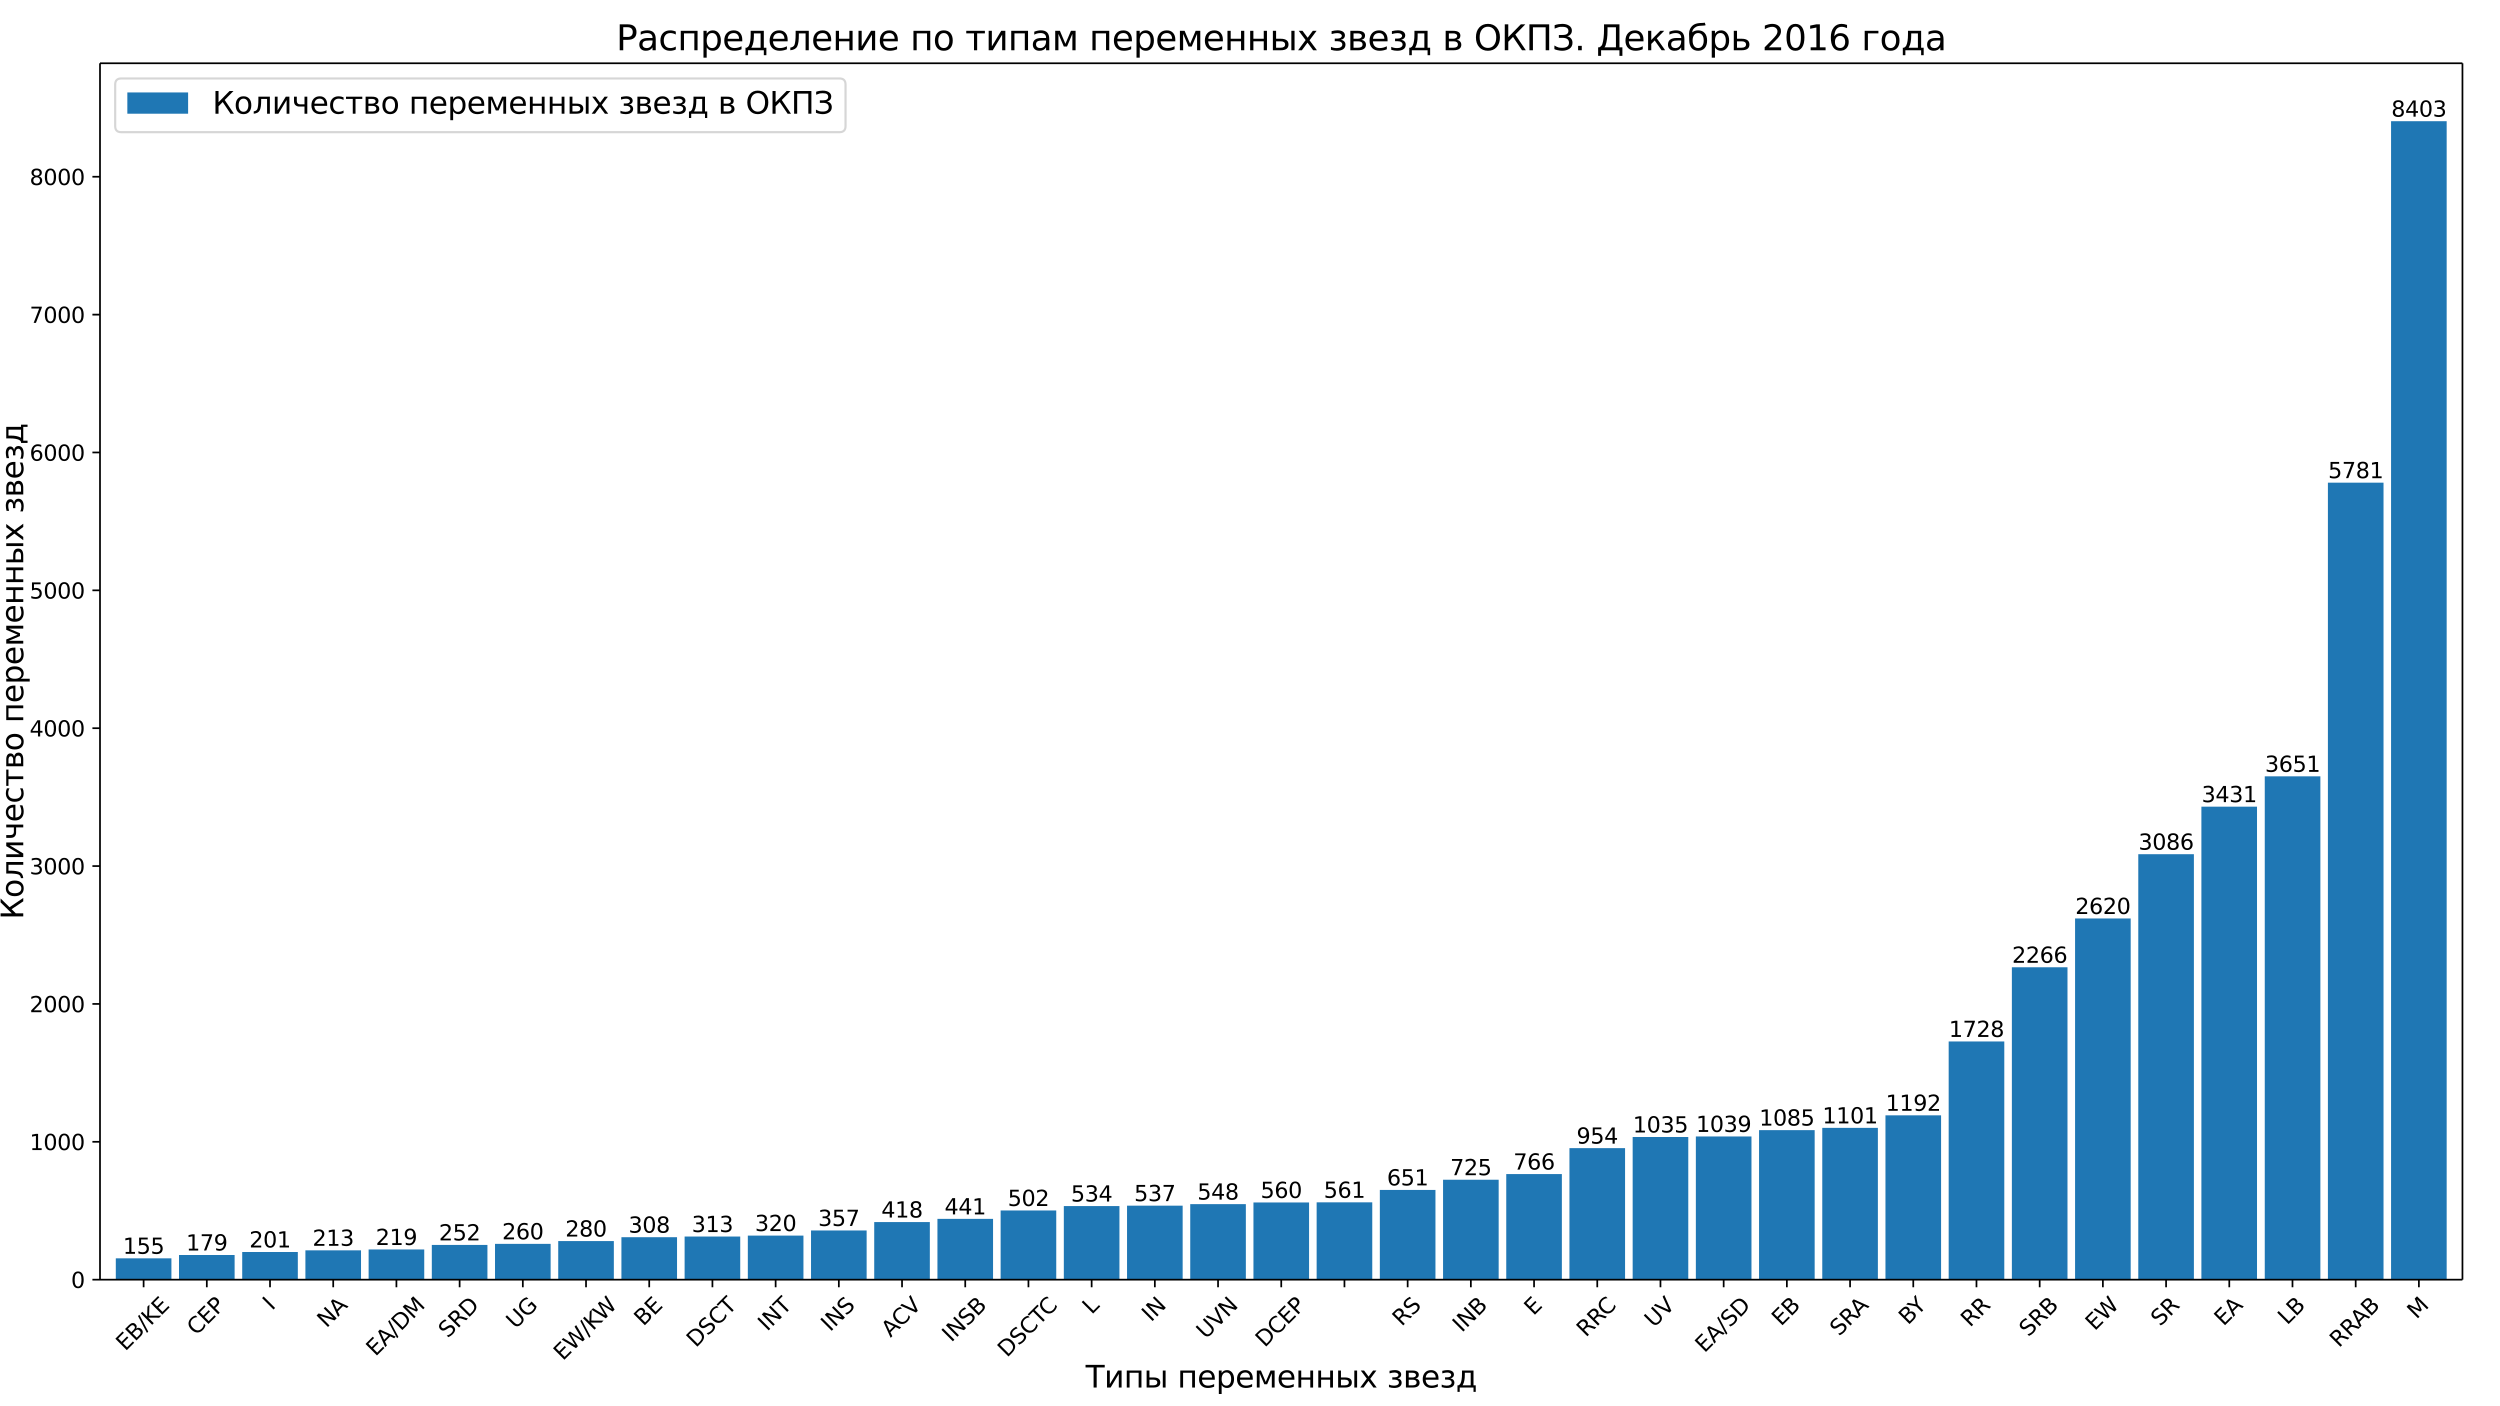 <?xml version="1.0" encoding="UTF-8"?>
<!DOCTYPE svg  PUBLIC '-//W3C//DTD SVG 1.1//EN'  'http://www.w3.org/Graphics/SVG/1.1/DTD/svg11.dtd'>
<svg width="1152pt" height="648pt" version="1.1" viewBox="0 0 1152 648" xmlns="http://www.w3.org/2000/svg" xmlns:xlink="http://www.w3.org/1999/xlink"><defs><style type="text/css">*{stroke-linejoin: round; stroke-linecap: butt}</style></defs><path d="m0 648h1152v-648h-1152z" fill="#fff"/><path d="m46.08 589.68h1088.6v-560.52h-1088.6z" fill="#fff"/><path d="m53.361 589.68h25.629v-9.847h-25.629z" clip-path="url(#b)" fill="#1f77b4"/><path d="m82.484 589.68h25.629v-11.372h-25.629z" clip-path="url(#b)" fill="#1f77b4"/><path d="m111.61 589.68h25.629v-12.769h-25.629z" clip-path="url(#b)" fill="#1f77b4"/><path d="m140.73 589.68h25.629v-13.532h-25.629z" clip-path="url(#b)" fill="#1f77b4"/><path d="m169.86 589.68h25.629v-13.913h-25.629z" clip-path="url(#b)" fill="#1f77b4"/><path d="m198.98 589.68h25.629v-16.009h-25.629z" clip-path="url(#b)" fill="#1f77b4"/><path d="m228.1 589.68h25.629v-16.517h-25.629z" clip-path="url(#b)" fill="#1f77b4"/><path d="m257.23 589.68h25.629v-17.788h-25.629z" clip-path="url(#b)" fill="#1f77b4"/><path d="m286.35 589.68h25.629v-19.567h-25.629z" clip-path="url(#b)" fill="#1f77b4"/><path d="m315.47 589.68h25.629v-19.884h-25.629z" clip-path="url(#b)" fill="#1f77b4"/><path d="m344.6 589.68h25.629v-20.329h-25.629z" clip-path="url(#b)" fill="#1f77b4"/><path d="m373.72 589.68h25.629v-22.68h-25.629z" clip-path="url(#b)" fill="#1f77b4"/><path d="m402.84 589.68h25.629v-26.555h-25.629z" clip-path="url(#b)" fill="#1f77b4"/><path d="m431.97 589.68h25.629v-28.016h-25.629z" clip-path="url(#b)" fill="#1f77b4"/><path d="m461.09 589.68h25.629v-31.891h-25.629z" clip-path="url(#b)" fill="#1f77b4"/><path d="m490.21 589.68h25.629v-33.924h-25.629z" clip-path="url(#b)" fill="#1f77b4"/><path d="m519.34 589.68h25.629v-34.115h-25.629z" clip-path="url(#b)" fill="#1f77b4"/><path d="m548.46 589.68h25.629v-34.814h-25.629z" clip-path="url(#b)" fill="#1f77b4"/><path d="m577.59 589.68h25.629v-35.576h-25.629z" clip-path="url(#b)" fill="#1f77b4"/><path d="m606.71 589.68h25.629v-35.639h-25.629z" clip-path="url(#b)" fill="#1f77b4"/><path d="m635.83 589.68h25.629v-41.357h-25.629z" clip-path="url(#b)" fill="#1f77b4"/><path d="m664.96 589.68h25.629v-46.058h-25.629z" clip-path="url(#b)" fill="#1f77b4"/><path d="m694.08 589.68h25.629v-48.663h-25.629z" clip-path="url(#b)" fill="#1f77b4"/><path d="m723.2 589.68h25.629v-60.606h-25.629z" clip-path="url(#b)" fill="#1f77b4"/><path d="m752.33 589.68h25.629v-65.752h-25.629z" clip-path="url(#b)" fill="#1f77b4"/><path d="m781.45 589.68h25.629v-66.006h-25.629z" clip-path="url(#b)" fill="#1f77b4"/><path d="m810.57 589.68h25.629v-68.928h-25.629z" clip-path="url(#b)" fill="#1f77b4"/><path d="m839.7 589.68h25.629v-69.945h-25.629z" clip-path="url(#b)" fill="#1f77b4"/><path d="m868.82 589.68h25.629v-75.726h-25.629z" clip-path="url(#b)" fill="#1f77b4"/><path d="m897.95 589.68h25.629v-109.78h-25.629z" clip-path="url(#b)" fill="#1f77b4"/><path d="m927.07 589.68h25.629v-143.96h-25.629z" clip-path="url(#b)" fill="#1f77b4"/><path d="m956.19 589.68h25.629v-166.44h-25.629z" clip-path="url(#b)" fill="#1f77b4"/><path d="m985.32 589.68h25.629v-196.05h-25.629z" clip-path="url(#b)" fill="#1f77b4"/><path d="m1014.4 589.68h25.629v-217.97h-25.629z" clip-path="url(#b)" fill="#1f77b4"/><path d="m1043.6 589.68h25.629v-231.94h-25.629z" clip-path="url(#b)" fill="#1f77b4"/><path d="m1072.7 589.68h25.629v-367.26h-25.629z" clip-path="url(#b)" fill="#1f77b4"/><path d="m1101.8 589.68h25.629v-533.83h-25.629z" clip-path="url(#b)" fill="#1f77b4"/><defs><path id="c" d="m0 0v3.5" stroke="#000" stroke-width=".8"/></defs><use x="66.175" y="589.68" stroke="#000000" stroke-width=".8" xlink:href="#c"/><g transform="translate(57.723 622.86) rotate(-45) scale(.1 -.1)"><defs><path id="j" transform="scale(.016)" d="m628 4666h2950v-532h-2319v-1381h2222v-531h-2222v-1691h2375v-531h-3006v4666z"/><path id="p" transform="scale(.016)" d="m1259 2228v-1709h1013q509 0 754 211 246 211 246 645 0 438-246 645-245 208-754 208h-1013zm0 1919v-1406h935q462 0 688 173 227 174 227 530 0 353-227 528-226 175-688 175h-935zm-631 519h1613q722 0 1112-300 391-300 391-853 0-429-200-682t-588-315q466-100 724-418 258-317 258-792 0-625-425-966-425-340-1210-340h-1675v4666z"/><path id="ak" transform="scale(.016)" d="m1625 4666h531l-1625-5260h-531l1625 5260z"/><path id="av" transform="scale(.016)" d="m628 4666h631v-1972l2094 1972h813l-2316-2175 2481-2491h-831l-2241 2247v-2247h-631v4666z"/></defs><use xlink:href="#j"/><use x="63.184" xlink:href="#p"/><use x="131.787" xlink:href="#ak"/><use x="165.479" xlink:href="#av"/><use x="231.055" xlink:href="#j"/></g><use x="95.299" y="589.68" stroke="#000000" stroke-width=".8" xlink:href="#c"/><g transform="translate(90.415 615.72) rotate(-45) scale(.1 -.1)"><defs><path id="w" transform="scale(.016)" d="m4122 4306v-665q-319 297-680 443-361 147-767 147-800 0-1225-489t-425-1414q0-922 425-1411t1225-489q406 0 767 147t680 444v-660q-331-225-702-338-370-112-782-112-1060 0-1670 648-609 649-609 1771 0 1125 609 1773 610 649 1670 649 418 0 788-111 371-111 696-333z"/><path id="as" transform="scale(.016)" d="m1259 4147v-1753h794q441 0 681 228 241 228 241 650 0 419-241 647-240 228-681 228h-794zm-631 519h1425q785 0 1186-355 402-355 402-1039 0-691-402-1044-401-353-1186-353h-794v-1875h-631v4666z"/></defs><use xlink:href="#w"/><use x="69.824" xlink:href="#j"/><use x="133.008" xlink:href="#as"/></g><use x="124.422" y="589.68" stroke="#000000" stroke-width=".8" xlink:href="#c"/><g transform="translate(125.33 604.14) rotate(-45) scale(.1 -.1)"><defs><path id="y" transform="scale(.016)" d="m628 4666h631v-4666h-631v4666z"/></defs><use xlink:href="#y"/></g><use x="153.546" y="589.68" stroke="#000000" stroke-width=".8" xlink:href="#c"/><g transform="translate(150.43 612.18) rotate(-45) scale(.1 -.1)"><defs><path id="v" transform="scale(.016)" d="m628 4666h850l2069-3903v3903h612v-4666h-850l-2068 3903v-3903h-613v4666z"/><path id="x" transform="scale(.016)" d="m2188 4044-857-2322h1716l-859 2322zm-357 622h716l1778-4666h-656l-425 1197h-2103l-425-1197h-666l1781 4666z"/></defs><use xlink:href="#v"/><use x="74.805" xlink:href="#x"/></g><use x="182.67" y="589.68" stroke="#000000" stroke-width=".8" xlink:href="#c"/><g transform="translate(173 625.29) rotate(-45) scale(.1 -.1)"><defs><path id="aa" transform="scale(.016)" d="m1259 4147v-3628h763q966 0 1414 437 448 438 448 1382 0 937-448 1373t-1414 436h-763zm-631 519h1297q1356 0 1990-564 635-564 635-1764 0-1207-638-1773-637-565-1987-565h-1297v4666z"/><path id="at" transform="scale(.016)" d="m628 4666h941l1190-3175 1197 3175h941v-4666h-616v4097l-1203-3200h-634l-1203 3200v-4097h-613v4666z"/></defs><use xlink:href="#j"/><use x="63.184" xlink:href="#x"/><use x="131.592" xlink:href="#ak"/><use x="165.283" xlink:href="#aa"/><use x="242.285" xlink:href="#at"/></g><use x="211.793" y="589.68" stroke="#000000" stroke-width=".8" xlink:href="#c"/><g transform="translate(206.32 616.9) rotate(-45) scale(.1 -.1)"><defs><path id="l" transform="scale(.016)" d="m3425 4513v-616q-359 172-678 256-319 85-616 85-515 0-795-200t-280-569q0-310 186-468 186-157 705-254l381-78q706-135 1042-474t336-907q0-679-455-1029-454-350-1332-350-331 0-705 75-373 75-773 222v650q384-215 753-325 369-109 725-109 540 0 834 212 294 213 294 607 0 343-211 537t-692 291l-385 75q-706 140-1022 440-315 300-315 835 0 619 436 975t1201 356q329 0 669-60 341-59 697-177z"/><path id="k" transform="scale(.016)" d="m2841 2188q203-69 395-294t386-619l641-1275h-679l-596 1197q-232 469-449 622t-592 153h-688v-1972h-631v4666h1425q800 0 1194-335 394-334 394-1009 0-441-205-732-205-290-595-402zm-1582 1959v-1656h794q456 0 689 211t233 620-233 617-689 208h-794z"/></defs><use xlink:href="#l"/><use x="63.477" xlink:href="#k"/><use x="132.959" xlink:href="#aa"/></g><use x="240.917" y="589.68" stroke="#000000" stroke-width=".8" xlink:href="#c"/><g transform="translate(237.54 612.71) rotate(-45) scale(.1 -.1)"><defs><path id="an" transform="scale(.016)" d="m556 4666h635v-2835q0-750 271-1080 272-329 882-329 606 0 878 329 272 330 272 1080v2835h634v-2913q0-912-452-1378-451-466-1332-466-885 0-1337 466-451 466-451 1378v2913z"/><path id="bb" transform="scale(.016)" d="m3809 666v1253h-1031v519h1656v-2004q-365-259-806-392-440-133-940-133-1094 0-1712 639-617 640-617 1780 0 1144 617 1783 618 639 1712 639 456 0 867-113 411-112 758-331v-672q-350 297-744 447t-828 150q-857 0-1287-478-429-478-429-1425 0-944 429-1422 430-478 1287-478 334 0 596 58 263 58 472 180z"/></defs><use xlink:href="#an"/><use x="73.193" xlink:href="#bb"/></g><use x="270.04" y="589.68" stroke="#000000" stroke-width=".8" xlink:href="#c"/><g transform="translate(259.38 627.27) rotate(-45) scale(.1 -.1)"><defs><path id="al" transform="scale(.016)" d="m213 4666h637l981-3944 978 3944h710l981-3944 978 3944h641l-1172-4666h-794l-984 4050-994-4050h-794l-1168 4666z"/></defs><use xlink:href="#j"/><use x="63.184" xlink:href="#al"/><use x="162.061" xlink:href="#ak"/><use x="195.752" xlink:href="#av"/><use x="257.703" xlink:href="#al"/></g><use x="299.164" y="589.68" stroke="#000000" stroke-width=".8" xlink:href="#c"/><g transform="translate(296.46 611.37) rotate(-45) scale(.1 -.1)"><use xlink:href="#p"/><use x="68.604" xlink:href="#j"/></g><use x="328.288" y="589.68" stroke="#000000" stroke-width=".8" xlink:href="#c"/><g transform="translate(320.64 621.24) rotate(-45) scale(.1 -.1)"><defs><path id="ao" transform="scale(.016)" d="m-19 4666h3947v-532h-1656v-4134h-634v4134h-1657v532z"/></defs><use xlink:href="#aa"/><use x="77.002" xlink:href="#l"/><use x="140.479" xlink:href="#w"/><use x="210.303" xlink:href="#ao"/></g><use x="357.411" y="589.68" stroke="#000000" stroke-width=".8" xlink:href="#c"/><g transform="translate(353.51 613.75) rotate(-45) scale(.1 -.1)"><use xlink:href="#y"/><use x="29.492" xlink:href="#v"/><use x="104.297" xlink:href="#ao"/></g><use x="386.535" y="589.68" stroke="#000000" stroke-width=".8" xlink:href="#c"/><g transform="translate(382.55 613.92) rotate(-45) scale(.1 -.1)"><use xlink:href="#y"/><use x="29.492" xlink:href="#v"/><use x="104.297" xlink:href="#l"/></g><use x="415.658" y="589.68" stroke="#000000" stroke-width=".8" xlink:href="#c"/><g transform="translate(410.37 616.54) rotate(-45) scale(.1 -.1)"><defs><path id="am" transform="scale(.016)" d="m1831 0-1781 4666h659l1479-3928 1481 3928h656l-1778-4666h-716z"/></defs><use xlink:href="#x"/><use x="66.658" xlink:href="#w"/><use x="136.482" xlink:href="#am"/></g><use x="444.782" y="589.68" stroke="#000000" stroke-width=".8" xlink:href="#c"/><g transform="translate(438.37 618.77) rotate(-45) scale(.1 -.1)"><use xlink:href="#y"/><use x="29.492" xlink:href="#v"/><use x="104.297" xlink:href="#l"/><use x="167.773" xlink:href="#p"/></g><use x="473.906" y="589.68" stroke="#000000" stroke-width=".8" xlink:href="#c"/><g transform="translate(464 625.77) rotate(-45) scale(.1 -.1)"><use xlink:href="#aa"/><use x="77.002" xlink:href="#l"/><use x="140.479" xlink:href="#w"/><use x="210.303" xlink:href="#ao"/><use x="265.512" xlink:href="#w"/></g><use x="503.029" y="589.68" stroke="#000000" stroke-width=".8" xlink:href="#c"/><g transform="translate(503.01 605.99) rotate(-45) scale(.1 -.1)"><defs><path id="au" transform="scale(.016)" d="m628 4666h631v-4135h2272v-531h-2903v4666z"/></defs><use xlink:href="#au"/></g><use x="532.153" y="589.68" stroke="#000000" stroke-width=".8" xlink:href="#c"/><g transform="translate(530.42 609.43) rotate(-45) scale(.1 -.1)"><use xlink:href="#y"/><use x="29.492" xlink:href="#v"/></g><use x="561.276" y="589.68" stroke="#000000" stroke-width=".8" xlink:href="#c"/><g transform="translate(555.58 617.36) rotate(-45) scale(.1 -.1)"><use xlink:href="#an"/><use x="73.193" xlink:href="#am"/><use x="141.602" xlink:href="#v"/></g><use x="590.4" y="589.68" stroke="#000000" stroke-width=".8" xlink:href="#c"/><g transform="translate(582.79 621.17) rotate(-45) scale(.1 -.1)"><use xlink:href="#aa"/><use x="77.002" xlink:href="#w"/><use x="146.826" xlink:href="#j"/><use x="210.01" xlink:href="#as"/></g><use x="619.524" y="589.68" stroke="#000000" stroke-width=".8" xlink:href="#c"/><use x="648.647" y="589.68" stroke="#000000" stroke-width=".8" xlink:href="#c"/><g transform="translate(645.9 611.46) rotate(-45) scale(.1 -.1)"><use xlink:href="#k"/><use x="69.482" xlink:href="#l"/></g><use x="677.771" y="589.68" stroke="#000000" stroke-width=".8" xlink:href="#c"/><g transform="translate(673.61 614.28) rotate(-45) scale(.1 -.1)"><use xlink:href="#y"/><use x="29.492" xlink:href="#v"/><use x="104.297" xlink:href="#p"/></g><use x="706.894" y="589.68" stroke="#000000" stroke-width=".8" xlink:href="#c"/><g transform="translate(706.61 606.52) rotate(-45) scale(.1 -.1)"><use xlink:href="#j"/></g><use x="736.018" y="589.68" stroke="#000000" stroke-width=".8" xlink:href="#c"/><g transform="translate(730.76 616.46) rotate(-45) scale(.1 -.1)"><use xlink:href="#k"/><use x="69.482" xlink:href="#k"/><use x="133.965" xlink:href="#w"/></g><use x="765.142" y="589.68" stroke="#000000" stroke-width=".8" xlink:href="#c"/><g transform="translate(762.09 612.07) rotate(-45) scale(.1 -.1)"><use xlink:href="#an"/><use x="73.193" xlink:href="#am"/></g><use x="794.265" y="589.68" stroke="#000000" stroke-width=".8" xlink:href="#c"/><g transform="translate(785.41 623.67) rotate(-45) scale(.1 -.1)"><use xlink:href="#j"/><use x="63.184" xlink:href="#x"/><use x="131.592" xlink:href="#ak"/><use x="165.283" xlink:href="#l"/><use x="228.76" xlink:href="#aa"/></g><use x="823.389" y="589.68" stroke="#000000" stroke-width=".8" xlink:href="#c"/><g transform="translate(820.68 611.37) rotate(-45) scale(.1 -.1)"><use xlink:href="#j"/><use x="63.184" xlink:href="#p"/></g><use x="852.512" y="589.68" stroke="#000000" stroke-width=".8" xlink:href="#c"/><g transform="translate(847.49 616.01) rotate(-45) scale(.1 -.1)"><use xlink:href="#l"/><use x="63.477" xlink:href="#k"/><use x="128.959" xlink:href="#x"/></g><use x="881.636" y="589.68" stroke="#000000" stroke-width=".8" xlink:href="#c"/><g transform="translate(879.2 610.83) rotate(-45) scale(.1 -.1)"><defs><path id="ba" transform="scale(.016)" d="m-13 4666h679l1293-1919 1285 1919h678l-1650-2444v-2222h-634v2222l-1651 2444z"/></defs><use xlink:href="#p"/><use x="63.104" xlink:href="#ba"/></g><use x="910.76" y="589.68" stroke="#000000" stroke-width=".8" xlink:href="#c"/><g transform="translate(907.8 611.88) rotate(-45) scale(.1 -.1)"><use xlink:href="#k"/><use x="69.482" xlink:href="#k"/></g><use x="939.883" y="589.68" stroke="#000000" stroke-width=".8" xlink:href="#c"/><g transform="translate(934.71 616.31) rotate(-45) scale(.1 -.1)"><use xlink:href="#l"/><use x="63.477" xlink:href="#k"/><use x="132.959" xlink:href="#p"/></g><use x="969.007" y="589.68" stroke="#000000" stroke-width=".8" xlink:href="#c"/><g transform="translate(965.23 613.51) rotate(-45) scale(.1 -.1)"><use xlink:href="#j"/><use x="63.184" xlink:href="#al"/></g><use x="998.13" y="589.68" stroke="#000000" stroke-width=".8" xlink:href="#c"/><g transform="translate(995.38 611.46) rotate(-45) scale(.1 -.1)"><use xlink:href="#l"/><use x="63.477" xlink:href="#k"/></g><use x="1027.254" y="589.68" stroke="#000000" stroke-width=".8" xlink:href="#c"/><g transform="translate(1024.6 611.36) rotate(-45) scale(.1 -.1)"><use xlink:href="#j"/><use x="63.184" xlink:href="#x"/></g><use x="1056.378" y="589.68" stroke="#000000" stroke-width=".8" xlink:href="#c"/><g transform="translate(1053.9 610.84) rotate(-45) scale(.1 -.1)"><use xlink:href="#au"/><use x="55.713" xlink:href="#p"/></g><use x="1085.501" y="589.68" stroke="#000000" stroke-width=".8" xlink:href="#c"/><g transform="translate(1077.8 621.29) rotate(-45) scale(.1 -.1)"><use xlink:href="#k"/><use x="69.482" xlink:href="#k"/><use x="134.965" xlink:href="#x"/><use x="203.373" xlink:href="#p"/></g><use x="1114.625" y="589.68" stroke="#000000" stroke-width=".8" xlink:href="#c"/><g transform="translate(1113.5 608.15) rotate(-45) scale(.1 -.1)"><use xlink:href="#at"/></g><g transform="translate(500.26 639.38) scale(.14 -.14)"><defs><path id="bg" transform="scale(.016)" d="m-19 4666h3947v-532h-1656v-4134h-634v4134h-1657v532z"/><path id="af" transform="scale(.016)" d="m3578 3500v-3500h-572v2809l-1687-2809h-738v3500h572v-2803l1685 2803h740z"/><path id="r" transform="scale(.016)" d="m3603 3500v-3500h-578v3041h-1866v-3041h-578v3500h3022z"/><path id="ad" transform="scale(.016)" d="m3907 3500h575v-3500h-575v3500zm288 84zm-1414-2546q0 281-205 428-204 147-598 147h-819v-1154h819q394 0 598 148 205 149 205 431zm-2200 2462h578v-1428h844q669 0 1030-255 361-254 361-779t-361-782q-361-256-1030-256h-1422v3500z"/><path id="e" transform="scale(.016)" d="m3597 1894v-281h-2644q38-594 358-905t892-311q331 0 642 81t618 244v-544q-310-131-635-200t-659-69q-838 0-1327 487-489 488-489 1320 0 859 464 1363 464 505 1252 505 706 0 1117-455 411-454 411-1235zm-575 169q-6 471-264 752-258 282-683 282-481 0-770-272t-333-766l2050 4z"/><path id="z" transform="scale(.016)" d="m1159 525v-1856h-578v4831h578v-531q182 312 458 463 277 152 661 152 638 0 1036-506 399-506 399-1331t-399-1332q-398-506-1036-506-384 0-661 152-276 152-458 464zm1957 1222q0 634-261 995t-717 361q-457 0-718-361t-261-995 261-995 718-361q456 0 717 361t261 995z"/><path id="ae" transform="scale(.016)" d="m581 3500h841l994-2344 997 2344h834v-3500h-578v2950l-966-2278h-575l-969 2278v-2950h-578v3500z"/><path id="o" transform="scale(.016)" d="m581 3500h578v-1428h1866v1428h578v-3500h-578v1613h-1866v-1613h-578v3500z"/><path id="ah" transform="scale(.016)" d="m3513 3500-1266-1703 1331-1797h-678l-1019 1375-1018-1375h-679l1360 1831-1244 1669h678l928-1247 928 1247h679z"/><path id="s" transform="scale(.016)" d="m2206 1888q388-75 603-304 216-228 216-565 0-541-403-826-403-284-1147-284-250 0-514 44t-545 131v535q222-116 487-174 266-57 556-57 472 0 736 175t264 456q0 275-234 442t-662 167h-463v475h484q363 0 574 139t211 358q0 200-218 344-217 144-588 144-222 0-474-41-251-41-555-131v522q307 75 572 112 266 38 503 38 613 0 967-246 355-245 355-686 0-290-188-492-187-201-537-276z"/><path id="t" transform="scale(.016)" d="m1156 1613v-1154h819q394 0 600 148 206 149 206 431 0 281-206 428t-600 147h-819zm0 1428v-969h757q325 0 531 129 206 130 206 362 0 231-206 354-206 124-531 124h-757zm-575 459h1369q616 0 947-225t331-641q0-321-169-511-168-189-500-235 397-75 616-313 219-237 219-594 0-468-361-725-361-256-1030-256h-1422v3500z"/><path id="ac" transform="scale(.016)" d="m1384 459h1669v2582h-1209v-438q0-1287-369-1975l-91-169zm-834 0q284 125 409 391 307 659 307 1988v662h2365v-3041h460v-1343h-460v884h-2837v-884h-460v1343h216z"/></defs><use xlink:href="#bg"/><use x="61.084" xlink:href="#af"/><use x="126.074" xlink:href="#r"/><use x="191.455" xlink:href="#ad"/><use x="270.41" xlink:href="#DejaVuSans-20"/><use x="302.197" xlink:href="#r"/><use x="367.578" xlink:href="#e"/><use x="429.102" xlink:href="#z"/><use x="492.578" xlink:href="#e"/><use x="554.102" xlink:href="#ae"/><use x="629.541" xlink:href="#e"/><use x="691.064" xlink:href="#o"/><use x="756.445" xlink:href="#o"/><use x="821.826" xlink:href="#ad"/><use x="900.781" xlink:href="#ah"/><use x="959.961" xlink:href="#DejaVuSans-20"/><use x="991.748" xlink:href="#s"/><use x="1044.922" xlink:href="#t"/><use x="1103.857" xlink:href="#e"/><use x="1165.381" xlink:href="#s"/><use x="1218.555" xlink:href="#ac"/></g><defs><path id="n" d="m0 0h-3.5" stroke="#000" stroke-width=".8"/></defs><use x="46.08" y="589.68" stroke="#000000" stroke-width=".8" xlink:href="#n"/><g transform="translate(32.718 593.48) scale(.1 -.1)"><defs><path id="a" transform="scale(.016)" d="m2034 4250q-487 0-733-480-245-479-245-1442 0-959 245-1439 246-480 733-480 491 0 736 480 246 480 246 1439 0 963-246 1442-245 480-736 480zm0 500q785 0 1199-621 414-620 414-1801 0-1178-414-1799-414-620-1199-620-784 0-1198 620-414 621-414 1799 0 1181 414 1801 414 621 1198 621z"/></defs><use xlink:href="#a"/></g><use x="46.08" y="526.152" stroke="#000000" stroke-width=".8" xlink:href="#n"/><g transform="translate(13.63 529.95) scale(.1 -.1)"><defs><path id="d" transform="scale(.016)" d="m794 531h1031v3560l-1122-225v575l1116 225h631v-4135h1031v-531h-2687v531z"/></defs><use xlink:href="#d"/><use x="63.623" xlink:href="#a"/><use x="127.246" xlink:href="#a"/><use x="190.869" xlink:href="#a"/></g><use x="46.08" y="462.623" stroke="#000000" stroke-width=".8" xlink:href="#n"/><g transform="translate(13.63 466.42) scale(.1 -.1)"><defs><path id="g" transform="scale(.016)" d="m1228 531h2203v-531h-2962v531q359 372 979 998 621 627 780 809 303 340 423 576 121 236 121 464 0 372-261 606-261 235-680 235-297 0-627-103-329-103-704-313v638q381 153 712 231 332 78 607 78 725 0 1156-363 431-362 431-968 0-288-108-546-107-257-392-607-78-91-497-524-418-433-1181-1211z"/></defs><use xlink:href="#g"/><use x="63.623" xlink:href="#a"/><use x="127.246" xlink:href="#a"/><use x="190.869" xlink:href="#a"/></g><use x="46.08" y="399.095" stroke="#000000" stroke-width=".8" xlink:href="#n"/><g transform="translate(13.63 402.89) scale(.1 -.1)"><defs><path id="h" transform="scale(.016)" d="m2597 2516q453-97 707-404 255-306 255-756 0-690-475-1069-475-378-1350-378-293 0-604 58t-642 174v609q262-153 574-231 313-78 654-78 593 0 904 234t311 681q0 413-289 645-289 233-804 233h-544v519h569q465 0 712 186t247 536q0 359-255 551-254 193-729 193-260 0-557-57-297-56-653-174v562q360 100 674 150t592 50q719 0 1137-327 419-326 419-882 0-388-222-655t-631-370z"/></defs><use xlink:href="#h"/><use x="63.623" xlink:href="#a"/><use x="127.246" xlink:href="#a"/><use x="190.869" xlink:href="#a"/></g><use x="46.08" y="335.567" stroke="#000000" stroke-width=".8" xlink:href="#n"/><g transform="translate(13.63 339.37) scale(.1 -.1)"><defs><path id="q" transform="scale(.016)" d="m2419 4116-1594-2491h1594v2491zm-166 550h794v-3041h666v-525h-666v-1100h-628v1100h-2106v609l1940 2957z"/></defs><use xlink:href="#q"/><use x="63.623" xlink:href="#a"/><use x="127.246" xlink:href="#a"/><use x="190.869" xlink:href="#a"/></g><use x="46.08" y="272.038" stroke="#000000" stroke-width=".8" xlink:href="#n"/><g transform="translate(13.63 275.84) scale(.1 -.1)"><defs><path id="f" transform="scale(.016)" d="m691 4666h2478v-532h-1900v-1143q137 47 274 70 138 23 276 23 781 0 1237-428 457-428 457-1159 0-753-469-1171-469-417-1322-417-294 0-599 50-304 50-629 150v635q281-153 581-228t634-75q541 0 856 284 316 284 316 772 0 487-316 771-315 285-856 285-253 0-505-56-251-56-513-175v2344z"/></defs><use xlink:href="#f"/><use x="63.623" xlink:href="#a"/><use x="127.246" xlink:href="#a"/><use x="190.869" xlink:href="#a"/></g><use x="46.08" y="208.51" stroke="#000000" stroke-width=".8" xlink:href="#n"/><g transform="translate(13.63 212.31) scale(.1 -.1)"><defs><path id="i" transform="scale(.016)" d="m2113 2584q-425 0-674-291-248-290-248-796 0-503 248-796 249-292 674-292t673 292q248 293 248 796 0 506-248 796-248 291-673 291zm1253 1979v-575q-238 112-480 171-242 60-480 60-625 0-955-422-329-422-376-1275 184 272 462 417 279 145 613 145 703 0 1111-427 408-426 408-1160 0-719-425-1154-425-434-1131-434-810 0-1238 620-428 621-428 1799 0 1106 525 1764t1409 658q238 0 480-47t505-140z"/></defs><use xlink:href="#i"/><use x="63.623" xlink:href="#a"/><use x="127.246" xlink:href="#a"/><use x="190.869" xlink:href="#a"/></g><use x="46.08" y="144.982" stroke="#000000" stroke-width=".8" xlink:href="#n"/><g transform="translate(13.63 148.78) scale(.1 -.1)"><defs><path id="u" transform="scale(.016)" d="m525 4666h3e3v-269l-1694-4397h-659l1594 4134h-2241v532z"/></defs><use xlink:href="#u"/><use x="63.623" xlink:href="#a"/><use x="127.246" xlink:href="#a"/><use x="190.869" xlink:href="#a"/></g><use x="46.08" y="81.453" stroke="#000000" stroke-width=".8" xlink:href="#n"/><g transform="translate(13.63 85.253) scale(.1 -.1)"><defs><path id="m" transform="scale(.016)" d="m2034 2216q-450 0-708-241-257-241-257-662 0-422 257-663 258-241 708-241t709 242q260 243 260 662 0 421-258 662-257 241-711 241zm-631 268q-406 100-633 378-226 279-226 679 0 559 398 884 399 325 1092 325 697 0 1094-325t397-884q0-400-227-679-226-278-629-378 456-106 710-416 255-309 255-755 0-679-414-1042-414-362-1186-362-771 0-1186 362-414 363-414 1042 0 446 256 755 257 310 713 416zm-231 997q0-362 226-565 227-203 636-203 407 0 636 203 230 203 230 565 0 363-230 566-229 203-636 203-409 0-636-203-226-203-226-566z"/></defs><use xlink:href="#m"/><use x="63.623" xlink:href="#a"/><use x="127.246" xlink:href="#a"/><use x="190.869" xlink:href="#a"/></g><g transform="translate(10.718 423.69) rotate(-90) scale(.14 -.14)"><defs><path id="aj" transform="scale(.016)" d="m628 4666h631v-2307l2257 2307h809l-1803-1844 1897-2822h-688l-1618 2403-854-872v-1531h-631v4666z"/><path id="ab" transform="scale(.016)" d="m1959 3097q-462 0-731-361t-269-989 267-989q268-361 733-361 460 0 728 362 269 363 269 988 0 622-269 986-268 364-728 364zm0 487q750 0 1178-488 429-487 429-1349 0-859-429-1349-428-489-1178-489-753 0-1180 489-426 490-426 1349 0 862 426 1349 427 488 1180 488z"/><path id="ar" transform="scale(.016)" d="m238 0v478q568 88 743 481 213 554 213 1969v572h2365v-3500h-575v3041h-1215v-347q0-1350-275-1956-294-647-1256-738z"/><path id="aw" transform="scale(.016)" d="m2625 0v1472h-1072q-478 0-797 297-287 269-287 844v887h575v-834q0-366 162-550 166-185 491-185h928v1569h575v-3500h-575z"/><path id="aq" transform="scale(.016)" d="m3122 3366v-538q-244 135-489 202t-495 67q-560 0-870-355-309-354-309-995t309-996q310-354 870-354 250 0 495 67t489 202v-532q-241-112-499-168-257-57-548-57-791 0-1257 497-465 497-465 1341 0 856 470 1346 471 491 1290 491 265 0 518-55 253-54 491-163z"/><path id="ap" transform="scale(.016)" d="m188 3500h3353v-459h-1394v-3041h-566v3041h-1393v459z"/></defs><use xlink:href="#aj"/><use x="70.996" xlink:href="#ab"/><use x="132.178" xlink:href="#ar"/><use x="196.094" xlink:href="#af"/><use x="261.084" xlink:href="#aw"/><use x="320.166" xlink:href="#e"/><use x="381.689" xlink:href="#aq"/><use x="436.67" xlink:href="#ap"/><use x="494.922" xlink:href="#t"/><use x="553.857" xlink:href="#ab"/><use x="615.039" xlink:href="#DejaVuSans-20"/><use x="646.826" xlink:href="#r"/><use x="712.207" xlink:href="#e"/><use x="773.73" xlink:href="#z"/><use x="837.207" xlink:href="#e"/><use x="898.73" xlink:href="#ae"/><use x="974.17" xlink:href="#e"/><use x="1035.693" xlink:href="#o"/><use x="1101.074" xlink:href="#o"/><use x="1166.455" xlink:href="#ad"/><use x="1245.41" xlink:href="#ah"/><use x="1304.59" xlink:href="#DejaVuSans-20"/><use x="1336.377" xlink:href="#s"/><use x="1389.551" xlink:href="#t"/><use x="1448.486" xlink:href="#e"/><use x="1510.01" xlink:href="#s"/><use x="1563.184" xlink:href="#ac"/></g><path d="m46.08 589.68v-560.52" fill="none" stroke="#000" stroke-linecap="square" stroke-width=".8"/><path d="m1134.7 589.68v-560.52" fill="none" stroke="#000" stroke-linecap="square" stroke-width=".8"/><path d="m46.08 589.68h1088.6" fill="none" stroke="#000" stroke-linecap="square" stroke-width=".8"/><path d="m46.08 29.16h1088.6" fill="none" stroke="#000" stroke-linecap="square" stroke-width=".8"/><g transform="translate(56.632 577.75) scale(.1 -.1)"><use xlink:href="#d"/><use x="63.623" xlink:href="#f"/><use x="127.246" xlink:href="#f"/></g><g transform="translate(85.755 576.23) scale(.1 -.1)"><defs><path id="ag" transform="scale(.016)" d="m703 97v575q238-113 481-172 244-59 479-59 625 0 954 420 330 420 377 1277-181-269-460-413-278-144-615-144-700 0-1108 423-408 424-408 1159 0 718 425 1152 425 435 1131 435 810 0 1236-621 427-620 427-1801 0-1103-524-1761-523-658-1407-658-238 0-482 47-243 47-506 141zm1256 1978q425 0 673 290 249 291 249 798 0 503-249 795-248 292-673 292t-673-292-248-795q0-507 248-798 248-290 673-290z"/></defs><use xlink:href="#d"/><use x="63.623" xlink:href="#u"/><use x="127.246" xlink:href="#ag"/></g><g transform="translate(114.88 574.83) scale(.1 -.1)"><use xlink:href="#g"/><use x="63.623" xlink:href="#a"/><use x="127.246" xlink:href="#d"/></g><g transform="translate(144 574.07) scale(.1 -.1)"><use xlink:href="#g"/><use x="63.623" xlink:href="#d"/><use x="127.246" xlink:href="#h"/></g><g transform="translate(173.13 573.69) scale(.1 -.1)"><use xlink:href="#g"/><use x="63.623" xlink:href="#d"/><use x="127.246" xlink:href="#ag"/></g><g transform="translate(202.25 571.59) scale(.1 -.1)"><use xlink:href="#g"/><use x="63.623" xlink:href="#f"/><use x="127.246" xlink:href="#g"/></g><g transform="translate(231.37 571.08) scale(.1 -.1)"><use xlink:href="#g"/><use x="63.623" xlink:href="#i"/><use x="127.246" xlink:href="#a"/></g><g transform="translate(260.5 569.81) scale(.1 -.1)"><use xlink:href="#g"/><use x="63.623" xlink:href="#m"/><use x="127.246" xlink:href="#a"/></g><g transform="translate(289.62 568.03) scale(.1 -.1)"><use xlink:href="#h"/><use x="63.623" xlink:href="#a"/><use x="127.246" xlink:href="#m"/></g><g transform="translate(318.74 567.72) scale(.1 -.1)"><use xlink:href="#h"/><use x="63.623" xlink:href="#d"/><use x="127.246" xlink:href="#h"/></g><g transform="translate(347.87 567.27) scale(.1 -.1)"><use xlink:href="#h"/><use x="63.623" xlink:href="#g"/><use x="127.246" xlink:href="#a"/></g><g transform="translate(376.99 564.92) scale(.1 -.1)"><use xlink:href="#h"/><use x="63.623" xlink:href="#f"/><use x="127.246" xlink:href="#u"/></g><g transform="translate(406.11 561.05) scale(.1 -.1)"><use xlink:href="#q"/><use x="63.623" xlink:href="#d"/><use x="127.246" xlink:href="#m"/></g><g transform="translate(435.24 559.58) scale(.1 -.1)"><use xlink:href="#q"/><use x="63.623" xlink:href="#q"/><use x="127.246" xlink:href="#d"/></g><g transform="translate(464.36 555.71) scale(.1 -.1)"><use xlink:href="#f"/><use x="63.623" xlink:href="#a"/><use x="127.246" xlink:href="#g"/></g><g transform="translate(493.49 553.68) scale(.1 -.1)"><use xlink:href="#f"/><use x="63.623" xlink:href="#h"/><use x="127.246" xlink:href="#q"/></g><g transform="translate(522.61 553.49) scale(.1 -.1)"><use xlink:href="#f"/><use x="63.623" xlink:href="#h"/><use x="127.246" xlink:href="#u"/></g><g transform="translate(551.73 552.79) scale(.1 -.1)"><use xlink:href="#f"/><use x="63.623" xlink:href="#q"/><use x="127.246" xlink:href="#m"/></g><g transform="translate(580.86 552.02) scale(.1 -.1)"><use xlink:href="#f"/><use x="63.623" xlink:href="#i"/><use x="127.246" xlink:href="#a"/></g><g transform="translate(609.98 551.96) scale(.1 -.1)"><use xlink:href="#f"/><use x="63.623" xlink:href="#i"/><use x="127.246" xlink:href="#d"/></g><g transform="translate(639.1 546.24) scale(.1 -.1)"><use xlink:href="#i"/><use x="63.623" xlink:href="#f"/><use x="127.246" xlink:href="#d"/></g><g transform="translate(668.23 541.54) scale(.1 -.1)"><use xlink:href="#u"/><use x="63.623" xlink:href="#g"/><use x="127.246" xlink:href="#f"/></g><g transform="translate(697.35 538.94) scale(.1 -.1)"><use xlink:href="#u"/><use x="63.623" xlink:href="#i"/><use x="127.246" xlink:href="#i"/></g><g transform="translate(726.47 526.99) scale(.1 -.1)"><use xlink:href="#ag"/><use x="63.623" xlink:href="#f"/><use x="127.246" xlink:href="#q"/></g><g transform="translate(752.42 521.85) scale(.1 -.1)"><use xlink:href="#d"/><use x="63.623" xlink:href="#a"/><use x="127.246" xlink:href="#h"/><use x="190.869" xlink:href="#f"/></g><g transform="translate(781.54 521.59) scale(.1 -.1)"><use xlink:href="#d"/><use x="63.623" xlink:href="#a"/><use x="127.246" xlink:href="#h"/><use x="190.869" xlink:href="#ag"/></g><g transform="translate(810.66 518.67) scale(.1 -.1)"><use xlink:href="#d"/><use x="63.623" xlink:href="#a"/><use x="127.246" xlink:href="#m"/><use x="190.869" xlink:href="#f"/></g><g transform="translate(839.79 517.66) scale(.1 -.1)"><use xlink:href="#d"/><use x="63.623" xlink:href="#d"/><use x="127.246" xlink:href="#a"/><use x="190.869" xlink:href="#d"/></g><g transform="translate(868.91 511.87) scale(.1 -.1)"><use xlink:href="#d"/><use x="63.623" xlink:href="#d"/><use x="127.246" xlink:href="#ag"/><use x="190.869" xlink:href="#g"/></g><g transform="translate(898.03 477.82) scale(.1 -.1)"><use xlink:href="#d"/><use x="63.623" xlink:href="#u"/><use x="127.246" xlink:href="#g"/><use x="190.869" xlink:href="#m"/></g><g transform="translate(927.16 443.65) scale(.1 -.1)"><use xlink:href="#g"/><use x="63.623" xlink:href="#g"/><use x="127.246" xlink:href="#i"/><use x="190.869" xlink:href="#i"/></g><g transform="translate(956.28 421.16) scale(.1 -.1)"><use xlink:href="#g"/><use x="63.623" xlink:href="#i"/><use x="127.246" xlink:href="#g"/><use x="190.869" xlink:href="#a"/></g><g transform="translate(985.41 391.55) scale(.1 -.1)"><use xlink:href="#h"/><use x="63.623" xlink:href="#a"/><use x="127.246" xlink:href="#m"/><use x="190.869" xlink:href="#i"/></g><g transform="translate(1014.5 369.63) scale(.1 -.1)"><use xlink:href="#h"/><use x="63.623" xlink:href="#q"/><use x="127.246" xlink:href="#h"/><use x="190.869" xlink:href="#d"/></g><g transform="translate(1043.7 355.66) scale(.1 -.1)"><use xlink:href="#h"/><use x="63.623" xlink:href="#i"/><use x="127.246" xlink:href="#f"/><use x="190.869" xlink:href="#d"/></g><g transform="translate(1072.8 220.34) scale(.1 -.1)"><use xlink:href="#f"/><use x="63.623" xlink:href="#u"/><use x="127.246" xlink:href="#m"/><use x="190.869" xlink:href="#d"/></g><g transform="translate(1101.9 53.772) scale(.1 -.1)"><use xlink:href="#m"/><use x="63.623" xlink:href="#q"/><use x="127.246" xlink:href="#a"/><use x="190.869" xlink:href="#h"/></g><g transform="translate(283.96 23.16) scale(.16 -.16)"><defs><path id="bh" transform="scale(.016)" d="m1259 4147v-1753h794q441 0 681 228 241 228 241 650 0 419-241 647-240 228-681 228h-794zm-631 519h1425q785 0 1186-355 402-355 402-1039 0-691-402-1044-401-353-1186-353h-794v-1875h-631v4666z"/><path id="ai" transform="scale(.016)" d="m2194 1759q-697 0-966-159t-269-544q0-306 202-486 202-179 548-179 479 0 768 339t289 901v128h-572zm1147 238v-1997h-575v531q-197-318-491-470t-719-152q-537 0-855 302-317 302-317 808 0 590 395 890 396 300 1180 300h807v57q0 397-261 614t-733 217q-300 0-585-72-284-72-546-216v532q315 122 612 182 297 61 578 61 760 0 1135-394 375-393 375-1193z"/><path id="ay" transform="scale(.016)" d="m2522 4238q-688 0-1093-513-404-512-404-1397 0-881 404-1394 405-512 1093-512 687 0 1089 512 402 513 402 1394 0 885-402 1397-402 513-1089 513zm0 512q981 0 1568-658 588-658 588-1764 0-1103-588-1761-587-658-1568-658-984 0-1574 656-589 657-589 1763t589 1764q590 658 1574 658z"/><path id="ax" transform="scale(.016)" d="m4184 4666v-4666h-631v4134h-2294v-4134h-631v4666h3556z"/><path id="az" transform="scale(.016)" d="m1828 4750q769 0 1256-327 488-326 488-882 0-388-222-655t-631-370q453-97 707-404 255-306 255-756 0-718-555-1083-554-364-1298-364-381 0-825 103-444 104-581 191v650q478-278 742-345t652-67q587 0 912 225t325 690q0 413-289 645-289 233-898 233h-638v519h663q559 0 806 186t247 536q0 359-255 551-255 193-873 193-419 0-563-38-144-37-784-278v616q353 125 721 178 369 53 638 53z"/><path id="bj" transform="scale(.016)" d="m684 794h660v-794h-660v794z"/><path id="bi" transform="scale(.016)" d="m1459 531h2063v3603h-1516v-662q0-1559-350-2594-72-212-197-347zm-921 0q418 197 537 572 303 963 303 2681v882h2775v-4135h531v-1534h-531v1003h-3306v-1003h-531v1534h222z"/><path id="bd" transform="scale(.016)" d="m581 3500h572v-1644l1622 1644h706l-1337-1353 1509-2147h-644l-1240 1766-616-625v-1141h-572v3500z"/><path id="bf" transform="scale(.016)" d="m1991 3584q750 0 1178-488 428-487 428-1349 0-859-428-1349-428-489-1178-489-753 0-1169 475t-438 1363l-18 716q-16 371-16 500 0 500 181 868 285 578 777 828t1317 257q381 3 550 56l159-456q-153-63-293-66l-782-53q-393-28-631-166-622-365-681-843l-22-175q406 371 1066 371zm0-487q-463 0-732-361-268-361-268-989t267-989 733-361q459 0 728 362 269 363 269 988 0 622-269 986t-728 364z"/><path id="bc" transform="scale(.016)" d="m2781 1038q0 281-205 428-204 147-598 147h-819v-1154h819q394 0 598 148 205 149 205 431zm-2200 2462h578v-1428h844q669 0 1030-255 361-254 361-779t-361-782q-361-256-1030-256h-1422v3500z"/><path id="be" transform="scale(.016)" d="m581 0v3500h2469v-459h-1891v-3041h-578z"/></defs><use xlink:href="#bh"/><use x="60.303" xlink:href="#ai"/><use x="121.582" xlink:href="#aq"/><use x="176.562" xlink:href="#r"/><use x="241.943" xlink:href="#z"/><use x="305.42" xlink:href="#e"/><use x="366.943" xlink:href="#ac"/><use x="436.084" xlink:href="#e"/><use x="497.607" xlink:href="#ar"/><use x="561.523" xlink:href="#e"/><use x="623.047" xlink:href="#o"/><use x="688.428" xlink:href="#af"/><use x="753.418" xlink:href="#e"/><use x="814.941" xlink:href="#DejaVuSans-20"/><use x="846.729" xlink:href="#r"/><use x="912.109" xlink:href="#ab"/><use x="973.291" xlink:href="#DejaVuSans-20"/><use x="1005.078" xlink:href="#ap"/><use x="1063.33" xlink:href="#af"/><use x="1128.32" xlink:href="#r"/><use x="1193.701" xlink:href="#ai"/><use x="1254.98" xlink:href="#ae"/><use x="1330.42" xlink:href="#DejaVuSans-20"/><use x="1362.207" xlink:href="#r"/><use x="1427.588" xlink:href="#e"/><use x="1489.111" xlink:href="#z"/><use x="1552.588" xlink:href="#e"/><use x="1614.111" xlink:href="#ae"/><use x="1689.551" xlink:href="#e"/><use x="1751.074" xlink:href="#o"/><use x="1816.455" xlink:href="#o"/><use x="1881.836" xlink:href="#ad"/><use x="1960.791" xlink:href="#ah"/><use x="2019.971" xlink:href="#DejaVuSans-20"/><use x="2051.758" xlink:href="#s"/><use x="2104.932" xlink:href="#t"/><use x="2163.867" xlink:href="#e"/><use x="2225.391" xlink:href="#s"/><use x="2278.564" xlink:href="#ac"/><use x="2347.705" xlink:href="#DejaVuSans-20"/><use x="2379.492" xlink:href="#t"/><use x="2438.428" xlink:href="#DejaVuSans-20"/><use x="2470.215" xlink:href="#ay"/><use x="2548.926" xlink:href="#aj"/><use x="2619.922" xlink:href="#ax"/><use x="2695.117" xlink:href="#az"/><use x="2759.229" xlink:href="#bj"/><use x="2791.016" xlink:href="#DejaVuSans-20"/><use x="2822.803" xlink:href="#bi"/><use x="2900.928" xlink:href="#e"/><use x="2962.451" xlink:href="#bd"/><use x="3022.852" xlink:href="#ai"/><use x="3084.131" xlink:href="#bf"/><use x="3145.801" xlink:href="#z"/><use x="3209.277" xlink:href="#bc"/><use x="3268.213" xlink:href="#DejaVuSans-20"/><use x="3300" xlink:href="#g"/><use x="3363.623" xlink:href="#a"/><use x="3427.246" xlink:href="#d"/><use x="3490.869" xlink:href="#i"/><use x="3554.492" xlink:href="#DejaVuSans-20"/><use x="3586.279" xlink:href="#be"/><use x="3638.818" xlink:href="#ab"/><use x="3700" xlink:href="#ac"/><use x="3769.141" xlink:href="#ai"/></g><path d="m55.88 60.909h330.94q2.8 0 2.8-2.8v-19.149q0-2.8-2.8-2.8h-330.94q-2.8 0-2.8 2.8v19.149q0 2.8 2.8 2.8z" fill="#fff" opacity=".8" stroke="#ccc"/><path d="m58.68 52.398h28v-9.8h-28z" fill="#1f77b4"/><g transform="translate(97.88 52.398) scale(.14 -.14)"><use xlink:href="#aj"/><use x="70.996" xlink:href="#ab"/><use x="132.178" xlink:href="#ar"/><use x="196.094" xlink:href="#af"/><use x="261.084" xlink:href="#aw"/><use x="320.166" xlink:href="#e"/><use x="381.689" xlink:href="#aq"/><use x="436.67" xlink:href="#ap"/><use x="494.922" xlink:href="#t"/><use x="553.857" xlink:href="#ab"/><use x="615.039" xlink:href="#DejaVuSans-20"/><use x="646.826" xlink:href="#r"/><use x="712.207" xlink:href="#e"/><use x="773.73" xlink:href="#z"/><use x="837.207" xlink:href="#e"/><use x="898.73" xlink:href="#ae"/><use x="974.17" xlink:href="#e"/><use x="1035.693" xlink:href="#o"/><use x="1101.074" xlink:href="#o"/><use x="1166.455" xlink:href="#ad"/><use x="1245.41" xlink:href="#ah"/><use x="1304.59" xlink:href="#DejaVuSans-20"/><use x="1336.377" xlink:href="#s"/><use x="1389.551" xlink:href="#t"/><use x="1448.486" xlink:href="#e"/><use x="1510.01" xlink:href="#s"/><use x="1563.184" xlink:href="#ac"/><use x="1632.324" xlink:href="#DejaVuSans-20"/><use x="1664.111" xlink:href="#t"/><use x="1723.047" xlink:href="#DejaVuSans-20"/><use x="1754.834" xlink:href="#ay"/><use x="1833.545" xlink:href="#aj"/><use x="1904.541" xlink:href="#ax"/><use x="1979.736" xlink:href="#az"/></g><defs><clipPath id="b"><rect x="46.08" y="29.16" width="1088.6" height="560.52"/></clipPath></defs></svg>
